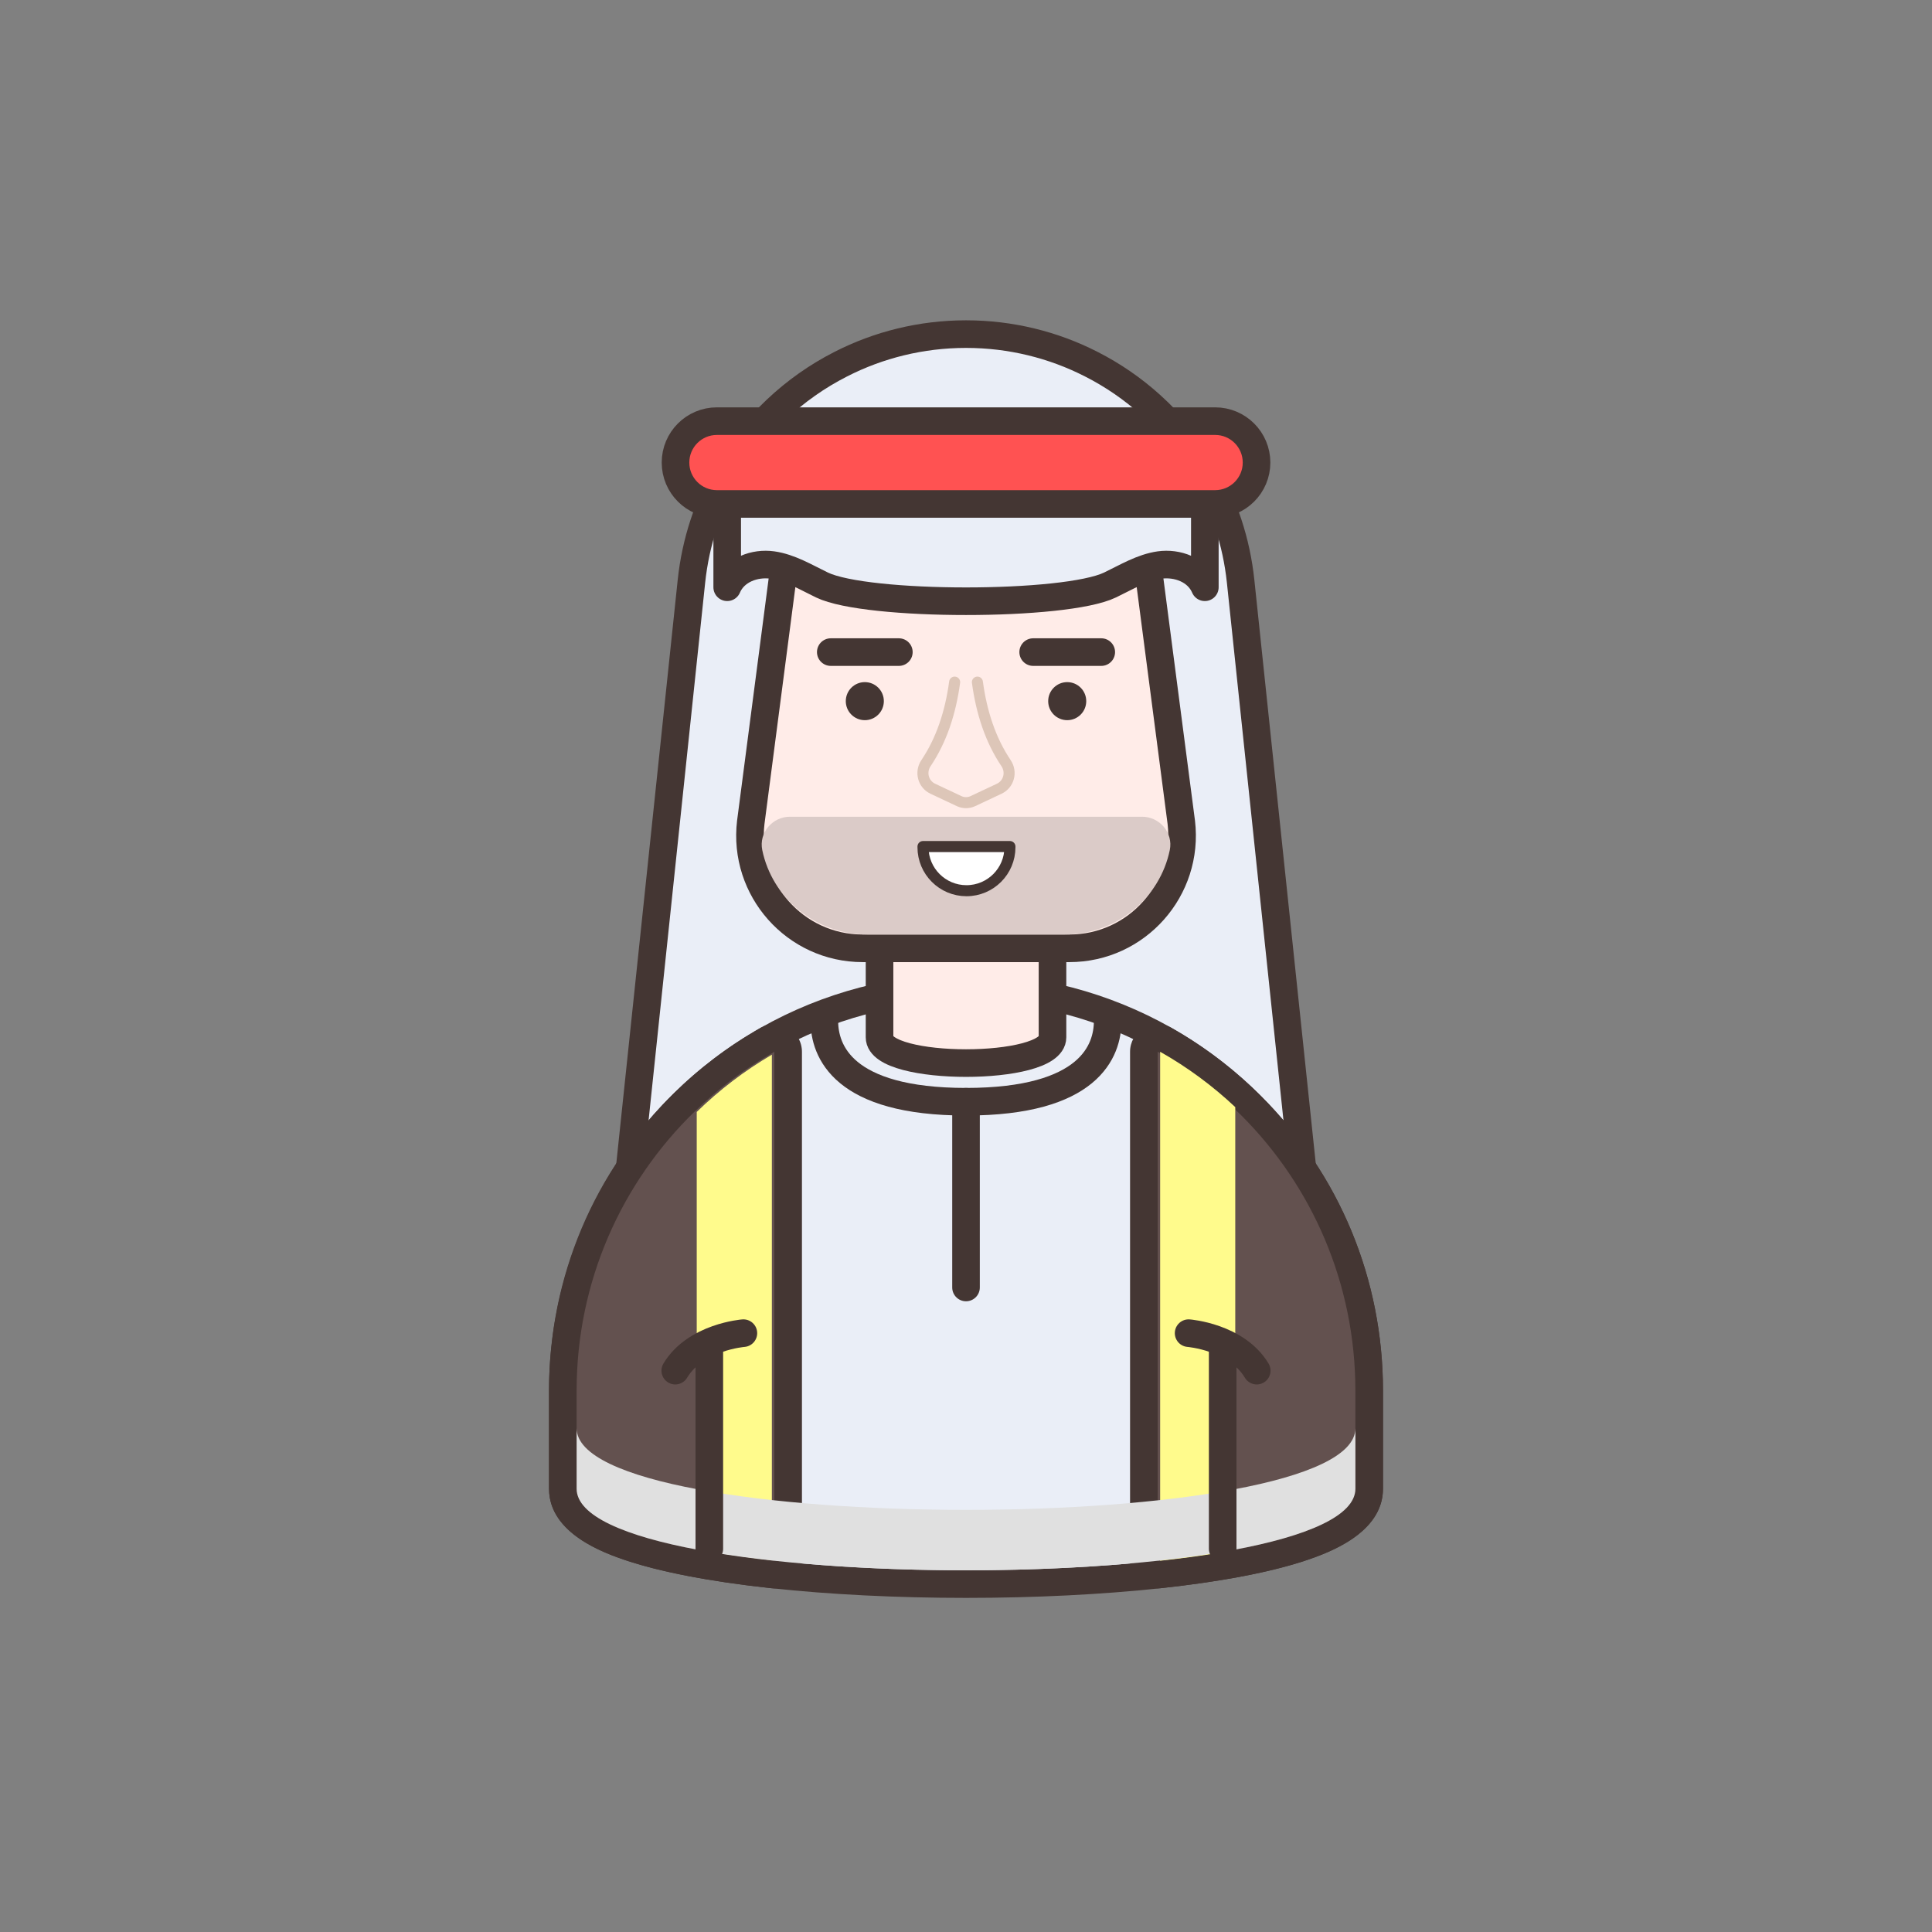 <?xml version="1.0" encoding="utf-8"?>
<!-- Generator: Adobe Illustrator 16.0.0, SVG Export Plug-In . SVG Version: 6.00 Build 0)  -->
<!DOCTYPE svg PUBLIC "-//W3C//DTD SVG 1.1//EN" "http://www.w3.org/Graphics/SVG/1.1/DTD/svg11.dtd">
<svg version="1.1" id="Layer_1" xmlns="http://www.w3.org/2000/svg" xmlns:xlink="http://www.w3.org/1999/xlink" x="0px" y="0px"
	 width="350px" height="350px" viewBox="0 0 350 350" enable-background="new 0 0 350 350" xml:space="preserve">
<rect x="0" y="0" width="350" height="350" fill="#808080" stroke="none"/>
<g>
	
		<path fill="#EAEEF7" stroke="#443633" stroke-width="5" stroke-linecap="round" stroke-linejoin="round" stroke-miterlimit="10" d="
		M236.99,221.627H113.02l12.24-116.32c0.76-7.21,3.03-13.93,6.48-19.859c4.84-8.351,12.02-15.131,20.6-19.49
		c6.82-3.48,14.54-5.43,22.66-5.43c8.13,0,15.85,1.949,22.67,5.43c3.92,1.99,7.55,4.49,10.8,7.42c3.86,3.47,7.171,7.54,9.8,12.07
		c3.45,5.93,5.721,12.649,6.48,19.859L236.99,221.627z"/>
	<g>
		<path fill="#EAEEF7" d="M175,286.973c-12.366,0-24.465-0.602-34.988-1.74c-25.249-2.73-38.052-7.961-38.052-15.545v-17.74
			c0-26.27,14.212-50.633,37.089-63.586c10.91-6.184,23.342-9.453,35.951-9.453s25.041,3.27,35.952,9.455
			c5.74,3.246,11.021,7.262,15.695,11.936c13.795,13.785,21.393,32.127,21.393,51.648v17.74c0,7.584-12.803,12.814-38.052,15.545
			C199.465,286.371,187.366,286.973,175,286.973z"/>
		<path fill="#443633" d="M175,181.408c12.62,0,24.47,3.318,34.72,9.129c5.57,3.15,10.671,7.041,15.16,11.529
			c12.771,12.762,20.66,30.4,20.66,49.881v17.74c0,6.49-15.3,10.84-35.82,13.061c-10.635,1.148-22.677,1.725-34.72,1.725
			s-24.085-0.576-34.72-1.725c-20.521-2.221-35.82-6.57-35.82-13.061v-17.74c0-26.34,14.431-49.301,35.82-61.41
			C150.53,184.727,162.38,181.408,175,181.408 M175,176.408c-13.039,0-25.897,3.381-37.186,9.779
			c-23.657,13.395-38.354,38.592-38.354,65.76v17.74c0,8.23,10.238,11.719,13.604,12.863c6.511,2.219,15.487,3.957,26.679,5.168
			c10.612,1.146,22.804,1.754,35.258,1.754s24.646-0.607,35.258-1.754c11.191-1.211,20.168-2.949,26.679-5.168
			c3.364-1.145,13.604-4.633,13.604-12.863v-17.74c0-20.189-7.857-39.16-22.126-53.416c-4.833-4.834-10.295-8.988-16.232-12.346
			C200.897,179.789,188.039,176.408,175,176.408L175,176.408z"/>
	</g>
	<g>
		<g>
			<path fill="#63514F" d="M209.72,285.248c-0.613,0-1.209-0.227-1.67-0.641c-0.528-0.473-0.83-1.15-0.83-1.859v-92.211
				c0-0.889,0.472-1.711,1.239-2.158c0.39-0.229,0.825-0.342,1.261-0.342c0.424,0,0.848,0.107,1.229,0.324
				c5.078,2.867,9.82,6.361,14.095,10.385c0.539,0.508,1.076,1.025,1.604,1.553c13.795,13.785,21.393,32.127,21.393,51.648v17.74
				c0,6.111-7.934,10.551-24.254,13.578c-4.183,0.766-8.822,1.428-13.797,1.967C209.899,285.242,209.81,285.248,209.72,285.248z"/>
			<path fill="#443633" d="M209.72,190.537c4.94,2.791,9.511,6.17,13.61,10.029c0.52,0.49,1.04,0.99,1.55,1.5
				c12.771,12.762,20.66,30.4,20.66,49.881v17.74c0,4.949-8.89,8.65-22.21,11.119c-4.15,0.76-8.73,1.41-13.61,1.941V190.537
				 M209.72,185.537c-0.871,0-1.742,0.229-2.521,0.682c-1.535,0.896-2.479,2.541-2.479,4.318v92.211c0,1.42,0.604,2.773,1.661,3.721
				c0.922,0.828,2.113,1.279,3.339,1.279c0.18,0,0.359-0.01,0.54-0.029c5.039-0.549,9.739-1.219,13.971-1.994
				c11.301-2.094,26.31-6.035,26.31-16.037v-17.74c0-20.189-7.857-39.16-22.126-53.416c-0.493-0.494-1.035-1.02-1.655-1.604
				c-4.422-4.162-9.327-7.777-14.58-10.744C211.416,185.752,210.567,185.537,209.72,185.537L209.72,185.537z"/>
		</g>
		<g>
			<path fill="#63514F" d="M140.28,285.248c-0.083,0-0.167-0.004-0.251-0.014l-0.9-0.1c-5.073-0.57-9.716-1.256-13.828-2.043
				c-15.707-3.025-23.341-7.41-23.341-13.404v-17.74c0-19.875,7.837-38.449,22.066-52.301c4.251-4.146,8.992-7.76,14.093-10.738
				c0.252-0.16,0.578-0.348,0.904-0.531c0.386-0.219,0.817-0.33,1.249-0.33c0.435,0,0.869,0.113,1.255,0.338
				c0.769,0.447,1.253,1.264,1.253,2.152v92.211c0,0.707-0.299,1.381-0.823,1.854C141.495,285.02,140.896,285.248,140.28,285.248z"
				/>
			<path fill="#443633" d="M140.28,190.537v92.211c-0.3-0.031-0.601-0.07-0.9-0.102c-4.899-0.549-9.479-1.219-13.61-2.01
				c-12.819-2.469-21.31-6.109-21.31-10.949v-17.74c0-19.811,8.16-37.709,21.31-50.51c4.091-3.99,8.66-7.48,13.61-10.371
				C139.68,190.877,139.98,190.707,140.28,190.537 M140.28,185.537c-0.851,0-1.7,0.217-2.466,0.65
				c-0.343,0.193-0.685,0.391-1.027,0.604c-5.249,3.072-10.13,6.797-14.509,11.068c-14.713,14.32-22.818,33.531-22.818,54.088v17.74
				c0,9.836,14.476,13.762,25.364,15.859c4.181,0.801,8.889,1.496,13.998,2.068c0.02,0.004,0.04,0.006,0.06,0.008
				c0.123,0.012,0.245,0.027,0.368,0.041c0.178,0.02,0.354,0.041,0.532,0.059c0.166,0.016,0.333,0.025,0.498,0.025
				c1.233,0,2.431-0.457,3.354-1.293c1.048-0.947,1.646-2.295,1.646-3.707v-92.211c0-1.779-0.946-3.424-2.483-4.32
				C142.02,185.764,141.15,185.537,140.28,185.537L140.28,185.537z"/>
		</g>
	</g>
	<path fill="none" stroke="#443633" stroke-width="5" stroke-linecap="round" stroke-linejoin="round" stroke-miterlimit="10" d="
		M149.336,184.922c0,5.477,3.335,14.666,25.667,14.666s25.667-9.189,25.667-14.666"/>
	
		<path fill="#FFECE8" stroke="#443633" stroke-width="5" stroke-linecap="round" stroke-linejoin="round" stroke-miterlimit="10" d="
		M190.67,187.922c0,6.221-31.334,6.221-31.334,0v-28h31.334V187.922z"/>
	
		<line fill="none" stroke="#443633" stroke-width="5" stroke-linecap="round" stroke-linejoin="round" stroke-miterlimit="10" x1="175.003" y1="199.588" x2="175.003" y2="233.238"/>
	<g>
		<path fill="#FFFB8C" d="M223.78,200.566v80.24c-4.15,0.76-8.73,1.41-13.61,1.941v-92.211
			C215.11,193.328,219.68,196.707,223.78,200.566z"/>
		<path fill="#FFFB8C" d="M139.83,191.066v91.58c-4.9-0.549-9.48-1.219-13.61-2.01v-79.199
			C130.311,197.447,134.88,193.957,139.83,191.066z"/>
	</g>
	<path fill="#E0E0E0" d="M104.463,258.74v10.949c0,19.711,141.08,19.711,141.08,0V258.74
		C245.543,278.451,104.463,278.451,104.463,258.74z"/>
	<g>
		<g>
			
				<line fill="none" stroke="#443633" stroke-width="5" stroke-linecap="round" stroke-linejoin="round" stroke-miterlimit="10" x1="128.501" y1="243.848" x2="128.501" y2="280.563"/>
			
				<line fill="none" stroke="#443633" stroke-width="5" stroke-linecap="round" stroke-linejoin="round" stroke-miterlimit="10" x1="221.499" y1="243.848" x2="221.499" y2="280.563"/>
		</g>
		<g>
			<path fill="none" stroke="#443633" stroke-width="5" stroke-linecap="round" stroke-linejoin="round" stroke-miterlimit="10" d="
				M134.672,241.514c0,0-8.672,0.666-12.341,6.791"/>
			<path fill="none" stroke="#443633" stroke-width="5" stroke-linecap="round" stroke-linejoin="round" stroke-miterlimit="10" d="
				M215.328,241.514c0,0,8.672,0.666,12.341,6.791"/>
		</g>
	</g>
	
		<path fill="#FFECE8" stroke="#443633" stroke-width="5" stroke-linecap="round" stroke-linejoin="round" stroke-miterlimit="10" d="
		M193.72,171.797h-37.43c-12.26,0-21.72-10.71-20.28-22.84c0.01-0.07,0.021-0.15,0.03-0.22l7.88-60.44h62.17l7.88,60.44
		c0.011,0.069,0.021,0.149,0.03,0.22C215.44,161.087,205.98,171.797,193.72,171.797z"/>
	<g>
		
			<path fill="#EAEEF7" stroke="#443633" stroke-width="5" stroke-linecap="round" stroke-linejoin="round" stroke-miterlimit="10" d="
			M131.74,86.96v19.427c1.359-3.199,5.02-4.47,8.189-4.029c3.181,0.449,6.051,2.209,8.98,3.619c8.15,3.92,44.03,3.92,52.18,0
			c2.94-1.41,5.811-3.17,8.98-3.619c3.17-0.44,6.83,0.83,8.199,4.029V86.96H131.74z"/>
	</g>
	
		<path fill="#FF5252" stroke="#443633" stroke-width="5" stroke-linecap="round" stroke-linejoin="round" stroke-miterlimit="10" d="
		M220.135,91.294h-90.26c-4.143,0-7.5-3.358-7.5-7.5l0,0c0-4.143,3.357-7.5,7.5-7.5h90.26c4.143,0,7.5,3.357,7.5,7.5l0,0
		C227.635,87.936,224.277,91.294,220.135,91.294z"/>
	<path fill="#DBCBC8" d="M192.838,169.294h-35.666c-9.543,0-17.307-6.677-19.081-15.299c-0.644-3.128,1.83-6.038,5.023-6.038h63.781
		c3.193,0,5.667,2.91,5.023,6.038C210.145,162.618,202.382,169.294,192.838,169.294z"/>
	<g>
		<g>
			<path fill="none" stroke="#DDC6B8" stroke-width="2" stroke-linecap="round" stroke-linejoin="round" stroke-miterlimit="10" d="
				M172.942,123.573c-0.75,5.54-2.384,10.499-5.194,14.685c-1.084,1.612-0.517,3.802,1.241,4.629l4.761,2.241
				c0.794,0.373,1.712,0.373,2.505,0l4.762-2.241c1.758-0.827,2.324-3.017,1.241-4.629c-2.811-4.186-4.444-9.145-5.194-14.685"/>
			<g>
				<g>
					
						<line fill="none" stroke="#443633" stroke-width="5" stroke-linecap="round" stroke-linejoin="round" stroke-miterlimit="10" x1="187.17" y1="118.133" x2="199.503" y2="118.133"/>
					<circle fill="#443633" cx="193.336" cy="127.02" r="3.447"/>
				</g>
				<g>
					
						<line fill="none" stroke="#443633" stroke-width="5" stroke-linecap="round" stroke-linejoin="round" stroke-miterlimit="10" x1="150.503" y1="118.133" x2="162.836" y2="118.133"/>
					<circle fill="#443633" cx="156.67" cy="127.02" r="3.447"/>
				</g>
			</g>
		</g>
		
			<path fill="#FFFFFF" stroke="#443633" stroke-width="2" stroke-linecap="round" stroke-linejoin="round" stroke-miterlimit="10" d="
			M175.083,161.36L175.083,161.36c-4.35,0-7.875-3.526-7.875-7.875v-0.125h15.75v0.125
			C182.958,157.833,179.433,161.36,175.083,161.36z"/>
	</g>
</g>
</svg>
